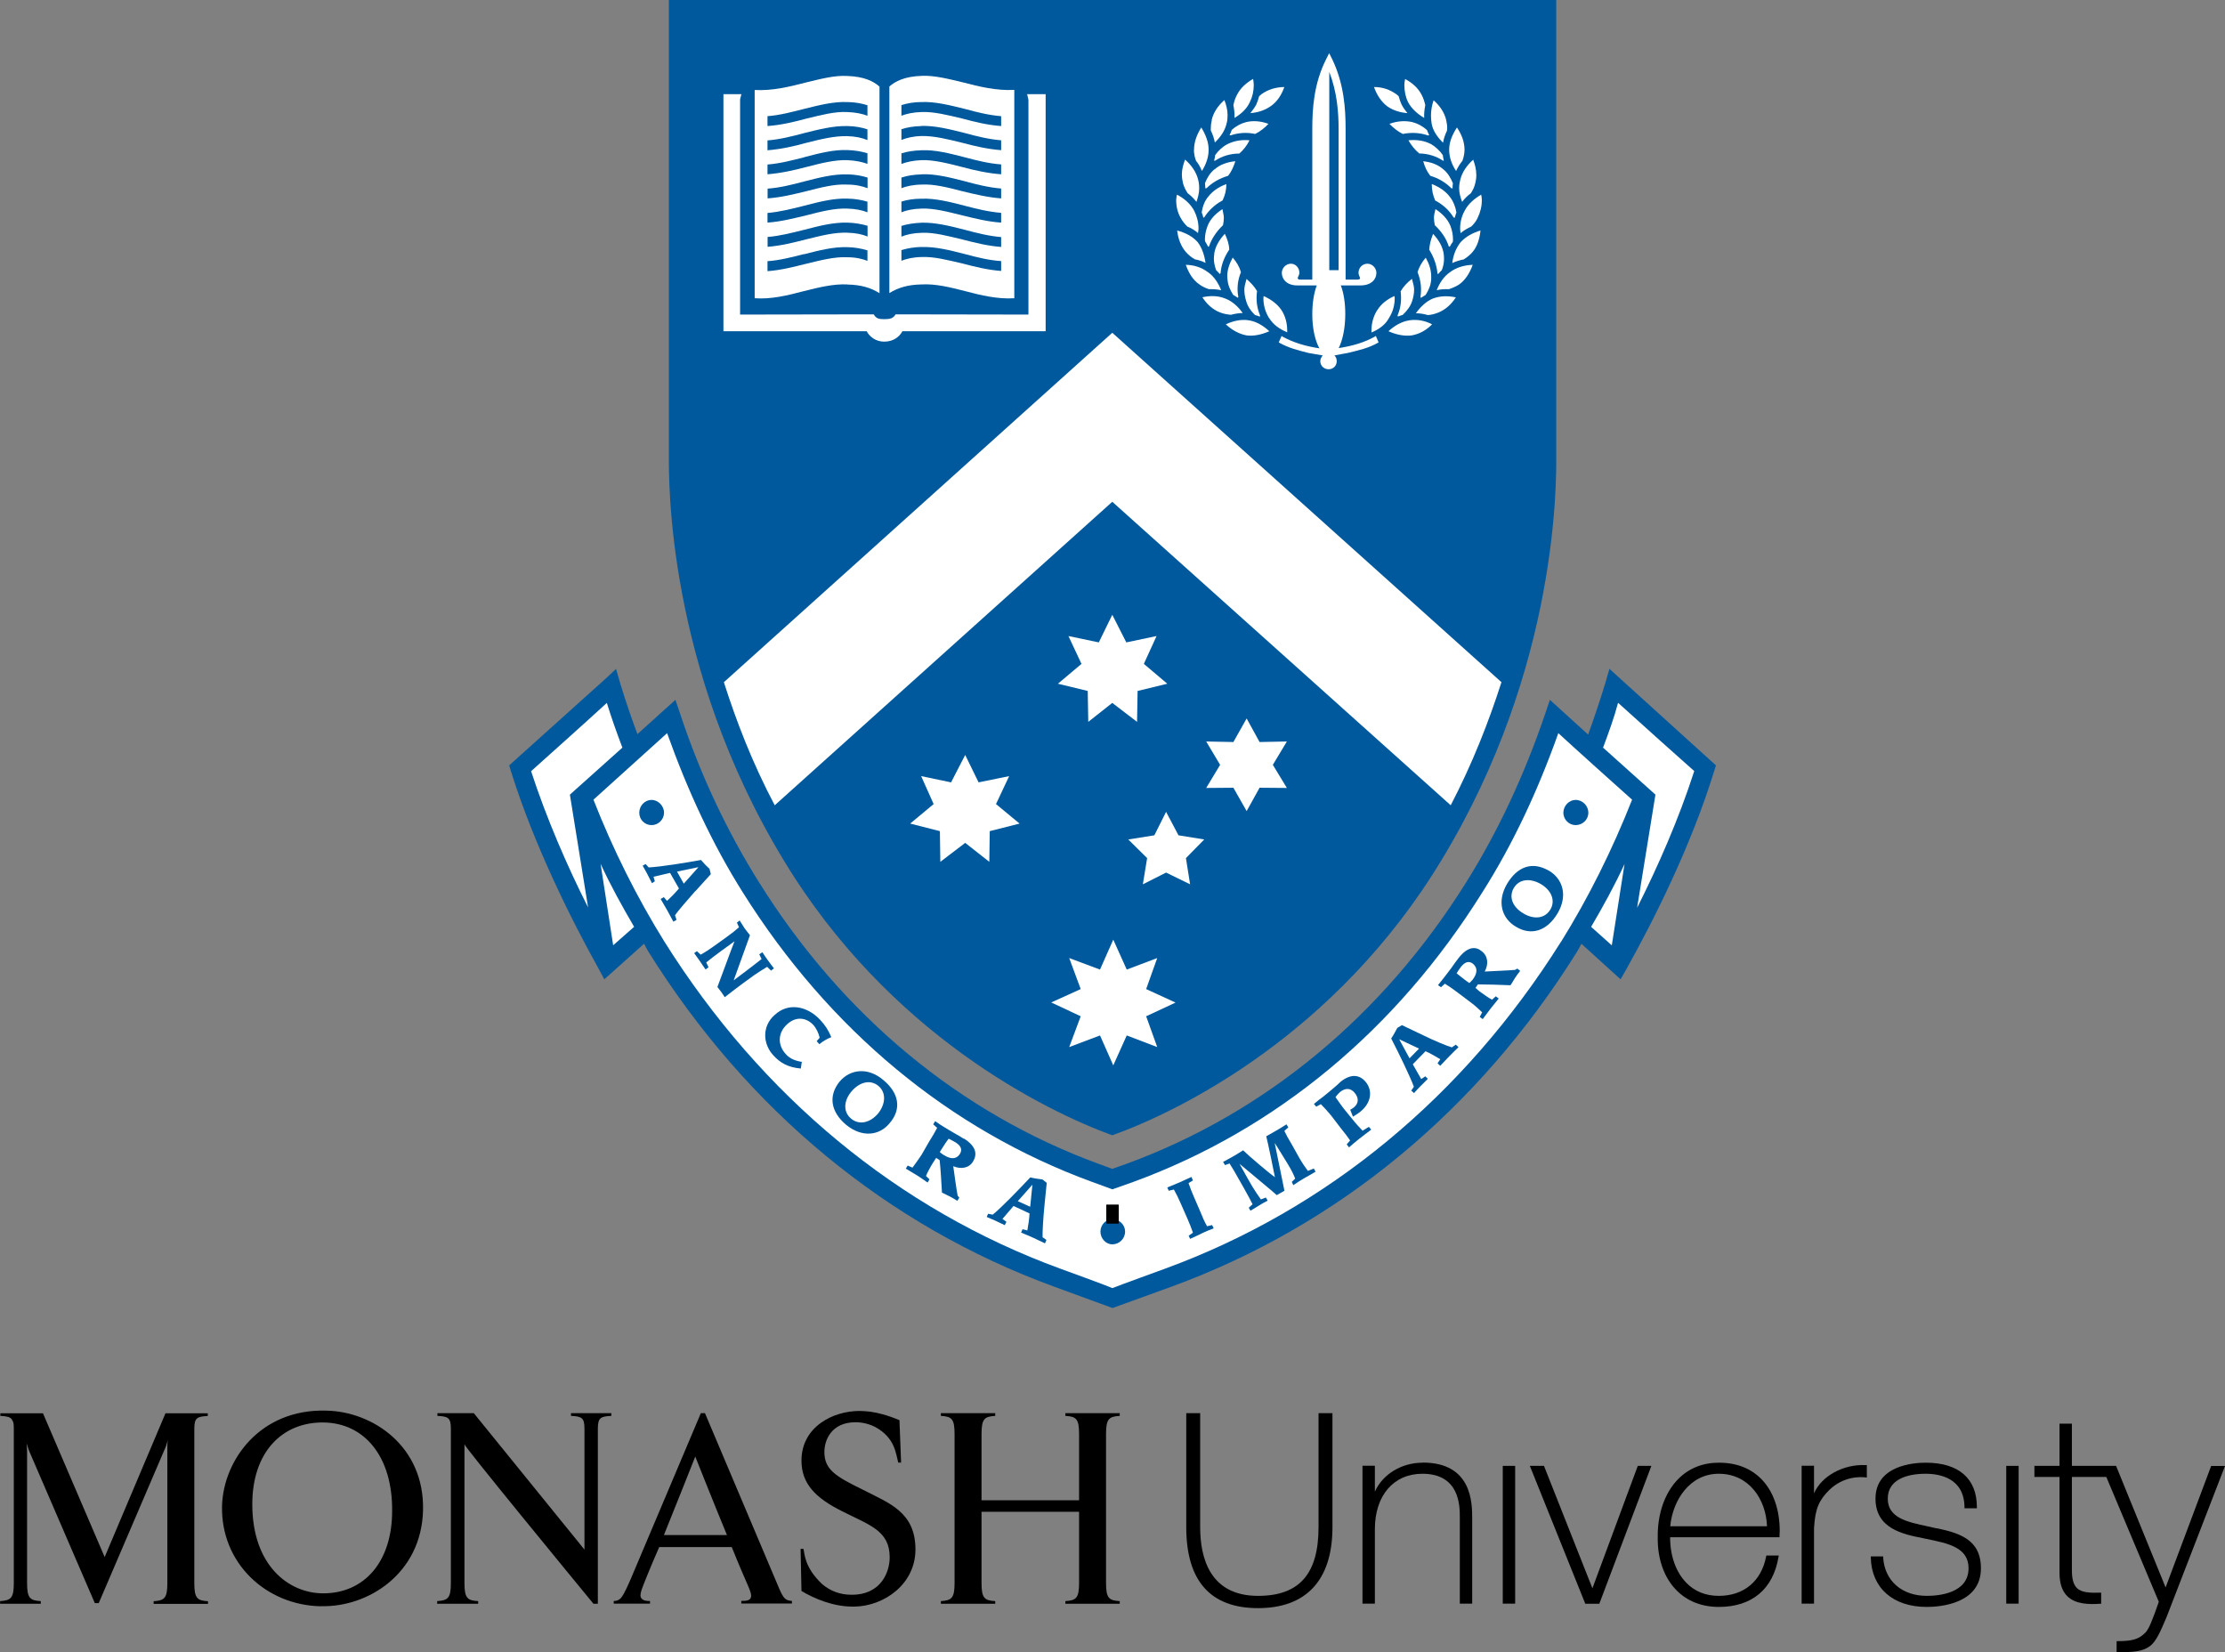 <?xml version="1.0" encoding="UTF-8"?><svg id="Layer_1" xmlns="http://www.w3.org/2000/svg" viewBox="0 0 203.02 150.74"><rect x="0" y="0" width="203.02" height="150.74" fill="#808080" stroke="none"/><defs><style>.cls-1{fill:#00599d;}.cls-2{fill:#fff;}</style></defs><path class="cls-1" d="M61.03,41.53c0,2.2-.24,19.27,10.45,36.91,9.6,15.91,23.91,22.92,30.01,25.14,6.17-2.21,20.46-9.23,30.06-25.14,10.71-17.65,10.45-34.72,10.45-36.91V0H61.03s0,41.52,0,41.52Z"/><path class="cls-1" d="M146.85,61.03l-.39,1.34c-.48,1.59-1.01,3.14-1.55,4.65l-3.49-3.17-.43,1.27c-1.87,5.51-4.28,10.71-7.21,15.38-7.61,12.17-18.35,21.05-30.99,25.68,0,0-.91.32-1.3.46-.36-.14-1.26-.46-1.26-.46-12.63-4.63-23.36-13.5-30.97-25.68-2.92-4.65-5.37-9.84-7.2-15.38l-.43-1.27-1,.9-2.47,2.23c-.55-1.49-1.08-3.01-1.56-4.61l-.39-1.34-1.02.95-8.73,7.85.16.53c2.07,6.65,5.48,13.51,8.01,18.04l.51.95,3.63-3.25c.14.25.25.51.4.74,9.03,14.46,21.82,25,36.99,30.54l5.35,1.96,5.41-1.96c15.17-5.55,27.93-16.08,36.96-30.52.15-.23.28-.51.42-.75l3.57,3.24.54-.95c2.52-4.5,5.92-11.29,8-18.05l.16-.52-9.72-8.81Z"/><path class="cls-2" d="M135.21,18.25c0,.58-.14,1.14-.38,1.62-.13.3-.34.57-.59.8-.34.16-.67.35-.97.6-.02-.13-.04-.28-.04-.4,0-.59.13-1.12.4-1.62.33-.65.9-1.13,1.52-1.49.03.16.06.33.06.49"/><path class="cls-2" d="M128.62,29.22h0c.71-.1,1.43.04,2.05.37-.5.52-1.13.88-1.85,1.01-.71.09-1.44-.07-2.13-.38.57-.52,1.21-.89,1.93-1"/><path class="cls-2" d="M125.14,30.32c0-.07,0-.11,0-.17,0-.68.18-1.3.52-1.85h.01c.36-.58.89-.99,1.56-1.29.02.07.03.13.03.2,0,.66-.18,1.26-.52,1.8-.34.63-.91,1.03-1.59,1.32"/><path class="cls-2" d="M127.82,26.55c.24-.41.59-.78,1.01-1.11.08.33.2.65.2.96,0,.36-.06.72-.18,1.07-.16.49-.46.88-.86,1.26-.13.04-.29.09-.44.15,0-.04-.02-.07-.03-.1.29-.67.38-1.42.28-2.23"/><path class="cls-2" d="M129.34,24.84c.15-.49.4-.92.75-1.33.31.55.5,1.12.5,1.71,0,.09,0,.18,0,.27-.03.51-.22.97-.51,1.42-.15.09-.29.17-.43.27,0-.03-.03-.06-.04-.09.12-.74.04-1.49-.26-2.25"/><path class="cls-2" d="M130.41,22.79c.03-.51.16-.97.35-1.45.51.54.87,1.14.97,1.82.02.15.03.31.03.46,0,.35-.07.69-.2,1.02-.12.12-.24.24-.34.37-.03-.02-.05-.04-.06-.08-.07-.75-.33-1.46-.74-2.13"/><path class="cls-2" d="M130.92,20.54c-.05-.23-.08-.46-.08-.69s.08-.51.14-.77c.61.4,1.1.89,1.36,1.52.16.41.24.84.24,1.27,0,.08-.01.13-.02.21-.11.12-.19.28-.28.44-.03-.03-.06-.05-.09-.05-.22-.7-.66-1.35-1.27-1.92"/><path class="cls-2" d="M130.96,18.3c-.22-.48-.31-.95-.32-1.51.68.26,1.29.66,1.69,1.22.29.38.47.85.56,1.37-.06.16-.11.34-.15.49-.04,0-.07-.02-.11-.03-.38-.63-.96-1.18-1.67-1.54"/><path class="cls-2" d="M132.55,17.19s-.08-.02-.13-.02c-.51-.52-1.17-.91-1.91-1.13-.31-.38-.51-.83-.65-1.33.72.08,1.34.3,1.85.75.37.3.66.76.86,1.26-.03.16-.03.33-.03.48"/><path class="cls-2" d="M131.67,14.66c-.63-.41-1.33-.64-2.17-.66-.39-.32-.72-.73-.99-1.2.74-.07,1.44.02,2.07.35.4.24.77.57,1.07,1,.02.17.05.34.09.51-.02,0-.05,0-.07,0"/><path class="cls-2" d="M130.27,28.74c-.36-.1-.72-.16-1.08-.16.41-.57.93-1.07,1.5-1.32.67-.27,1.41-.29,2.15-.13-.41.63-.94,1.12-1.61,1.39-.33.13-.62.2-.95.23"/><path class="cls-2" d="M132.21,26.38c-.38,0-.76,0-1.12.1.26-.66.65-1.26,1.22-1.65.57-.43,1.29-.64,2.07-.67-.27.75-.68,1.4-1.25,1.8-.28.18-.59.31-.91.42"/><path class="cls-2" d="M134.34,23.02c-.22.25-.49.47-.79.65-.36.07-.72.18-1.04.33.09-.7.33-1.36.77-1.91.47-.51,1.13-.86,1.81-1.06-.09.76-.28,1.45-.75,1.99"/><path class="cls-2" d="M134.71,15.9c0,.27-.03.54-.1.81-.07.34-.22.64-.41.93-.3.21-.56.48-.79.78-.15-.41-.27-.81-.27-1.24,0-.27.04-.54.11-.81.17-.68.6-1.29,1.17-1.8.17.45.28.9.28,1.34"/><path class="cls-2" d="M132.23,13.64c0-.67.28-1.36.71-2.01.43.64.69,1.32.69,2.03h0c0,.36-.08.69-.19,1.01-.24.29-.43.61-.58.93-.39-.59-.63-1.24-.63-1.93v-.03Z"/><path class="cls-2" d="M130.8,9.14c.57.5.99,1.11,1.16,1.82.05.24.09.49.09.74,0,.07-.01.15-.02.22-.17.36-.3.73-.36,1.1-.51-.5-.92-1.08-1.04-1.73-.04-.25-.06-.52-.06-.77,0-.47.09-.94.24-1.37"/><path class="cls-2" d="M130.4,12.33s-.06.02-.1.03c-.71-.25-1.5-.3-2.3-.14-.45-.22-.86-.55-1.22-.92.71-.26,1.42-.31,2.09-.16.5.13.93.37,1.33.72.07.17.14.34.21.48"/><path class="cls-2" d="M128.19,7.2c.67.35,1.23.84,1.55,1.5.15.29.24.59.31.9-.08.38-.12.77-.1,1.16-.62-.37-1.15-.84-1.47-1.44-.23-.47-.34-1.01-.34-1.58,0-.19.05-.37.07-.54"/><path class="cls-2" d="M127.41,8.59c.07.06.14.12.21.19.08.28.16.53.29.8h0c.14.26.31.5.51.74-.67-.05-1.31-.25-1.84-.62-.54-.41-.95-1.03-1.21-1.76.78,0,1.43.23,2.03.65"/><path class="cls-2" d="M117.8,24.06c.4,0,.76.36.76.82,0,.11-.05.25-.09.33-.08.13-.12.3.18.3h1.09v-13.75c0-1.89.15-4.11,1.23-6.29l.31-.62.31.62c1.04,2.21,1.19,4.42,1.19,6.29v13.75h1.08c.31,0,.25-.17.18-.3-.04-.08-.08-.21-.08-.33,0-.45.36-.82.81-.82s.82.4.82.84c0,.56-.44,1.14-1.45,1.14h-1.8c.27.68.41,1.61.41,2.62,0,1.29-.25,2.4-.6,3.1,1.33-.21,2.37-.53,3.3-1.05l.09-.06.25.59-.07.04c-.85.48-1.71.67-2.73.92,0,0-.74.13-1.23.23.14.14.21.3.21.53,0,.41-.32.73-.74.73s-.76-.32-.76-.73c0-.22.1-.39.23-.53-.53-.1-1.3-.23-1.32-.23-.98-.25-1.78-.45-2.63-.92l-.07-.04.26-.59.08.06c.96.52,1.99.86,3.37,1.07-.4-.71-.65-1.83-.65-3.12,0-1.01.15-1.94.41-2.62h-1.79c-.96,0-1.4-.59-1.4-1.14,0-.45.38-.84.83-.84"/><path class="cls-2" d="M114.97,28.79s0,.06-.02.1c-.14-.06-.28-.11-.44-.15-.39-.38-.66-.77-.8-1.26-.11-.35-.17-.7-.17-1.07,0-.3.12-.63.2-.96.37.33.73.7.96,1.11-.11.8-.01,1.56.28,2.23"/><path class="cls-2" d="M113.08,14.01c-.83,0-1.58.24-2.21.65-.03,0-.05,0-.09,0,.05-.17.08-.34.1-.51.3-.42.66-.76,1.12-1,.62-.31,1.33-.42,2.01-.35-.24.49-.55.88-.93,1.21"/><path class="cls-2" d="M112.99,27.09s-.03.05-.04.08c-.15-.09-.28-.18-.43-.27-.29-.45-.48-.91-.52-1.43,0-.09-.02-.17-.02-.26,0-.59.2-1.16.5-1.71.35.41.61.84.75,1.33-.31.75-.38,1.52-.24,2.25"/><path class="cls-2" d="M110.79,23.15c.1-.68.47-1.28.97-1.82.23.49.39.95.4,1.45-.46.68-.73,1.39-.79,2.14-.02.04-.04.06-.06.08-.11-.12-.23-.24-.35-.36-.11-.33-.2-.67-.2-1.02,0-.16.01-.31.04-.46"/><path class="cls-2" d="M110.32,22.47s-.05.03-.08.05c-.08-.16-.17-.32-.26-.46-.02-.07-.04-.14-.04-.19,0-.43.09-.86.25-1.27.24-.62.74-1.12,1.35-1.52.04.27.13.54.13.78s-.03.46-.08.69c-.6.57-1.03,1.22-1.27,1.92"/><path class="cls-2" d="M110.82,15.46c.49-.45,1.17-.68,1.9-.75-.16.5-.36.95-.66,1.33-.79.23-1.45.62-1.97,1.13-.04,0-.08,0-.11.02,0-.15-.02-.32-.03-.48.19-.5.48-.95.86-1.26"/><path class="cls-2" d="M110.2,18.01c.39-.55.99-.95,1.7-1.22,0,.54-.12,1.04-.35,1.5-.71.37-1.28.93-1.67,1.54-.03.01-.07.02-.08.03-.04-.15-.08-.33-.15-.48.07-.52.25-.99.54-1.37"/><path class="cls-2" d="M110.01,23.99c-.3-.15-.61-.26-.98-.33-.31-.17-.57-.39-.81-.65-.47-.54-.72-1.22-.81-1.98.75.2,1.41.54,1.87,1.06.41.54.62,1.21.72,1.91"/><path class="cls-2" d="M110.22,24.83h0c.56.39.94.99,1.21,1.65-.37-.09-.75-.1-1.13-.1-.32-.11-.61-.24-.86-.43-.58-.39-.98-1.04-1.24-1.79.77.02,1.45.24,2.01.67"/><path class="cls-2" d="M111.83,27.25h0c.63.25,1.16.74,1.56,1.31-.36,0-.72.07-1.08.16-.34-.03-.68-.09-1-.22-.67-.26-1.2-.76-1.6-1.38.73-.16,1.45-.15,2.12.13"/><path class="cls-2" d="M113.92,29.22h0c.7.1,1.33.48,1.9,1-.68.3-1.41.47-2.08.38-.69-.13-1.34-.49-1.89-1.01.7-.33,1.41-.47,2.08-.37"/><path class="cls-2" d="M115.79,29.01c-.33-.54-.51-1.14-.51-1.8,0-.07.02-.12.02-.2.68.31,1.25.72,1.64,1.3.34.53.51,1.17.51,1.84,0,.06,0,.11,0,.17-.69-.29-1.27-.69-1.65-1.31"/><path class="cls-2" d="M114.61,9.58c.12-.27.21-.52.28-.8.07-.06.15-.13.22-.19.6-.43,1.31-.64,2.08-.65-.26.73-.66,1.35-1.26,1.76-.54.37-1.16.57-1.84.62.19-.24.37-.48.51-.73h0Z"/><path class="cls-2" d="M112.84,8.71c.32-.67.87-1.15,1.5-1.51.02.17.06.35.06.55,0,.56-.12,1.09-.36,1.57-.27.6-.78,1.07-1.4,1.44.02-.39-.02-.78-.1-1.16.06-.3.15-.61.3-.89"/><path class="cls-2" d="M112.38,11.86c.39-.35.83-.59,1.33-.72.63-.15,1.33-.1,2.03.16-.35.37-.76.7-1.21.92-.76-.16-1.53-.11-2.24.13-.04,0-.07-.01-.1-.02.08-.14.14-.31.2-.47"/><path class="cls-2" d="M110.56,10.95c.16-.7.59-1.32,1.16-1.82.17.44.29.91.29,1.37,0,.26-.02.53-.09.77-.15.65-.54,1.22-1.07,1.73-.07-.37-.2-.75-.37-1.09,0-.07,0-.15,0-.22,0-.24.03-.49.09-.73"/><path class="cls-2" d="M108.95,13.66c0-.71.26-1.39.66-2.03.4.65.67,1.33.67,2.01v.03c0,.69-.24,1.33-.61,1.93-.13-.32-.3-.64-.54-.93-.12-.32-.19-.66-.19-1h0Z"/><path class="cls-2" d="M108.14,14.57c.58.51,1,1.11,1.18,1.8.07.27.1.54.1.81,0,.43-.11.83-.25,1.24-.23-.3-.51-.57-.8-.79-.19-.29-.34-.59-.43-.92-.06-.27-.1-.54-.1-.81,0-.43.12-.88.29-1.34"/><path class="cls-2" d="M107.39,17.76c.67.34,1.24.84,1.58,1.48.25.51.39,1.04.39,1.63,0,.11-.03.26-.05.39-.29-.25-.62-.45-.97-.59-.25-.24-.46-.51-.62-.81-.27-.47-.4-1.03-.4-1.61,0-.16.04-.33.07-.48"/><path class="cls-1" d="M122.14,11.75c0-1.56-.15-3.38-.85-5.19v18.09h.85v-12.91Z"/><path class="cls-2" d="M88.06,26.56c1.44.38,2.98.75,4.49.65V8.2c-1.62.09-3.22-.3-4.71-.69-1.33-.32-2.6-.64-3.72-.59-1.59.05-2.43.5-2.97.97v18.85c.81-.51,1.74-.77,2.95-.79,1.25-.07,2.56.25,3.97.61"/><path class="cls-2" d="M77.32,25.96c1.2.02,2.13.28,2.93.79V7.9c-.55-.48-1.38-.92-2.97-.97-1.15-.06-2.39.27-3.72.59-1.51.39-3.07.78-4.7.69v19c1.51.11,3.02-.26,4.49-.65,1.4-.35,2.71-.67,3.97-.61"/><path class="cls-2" d="M94.94,8.59h-1.22l.1.42s.02.1.02.13v19.56c-.96,0-11.54-.02-12.12-.02-.22.37-.49.44-1.05.44-.51,0-.73-.07-.95-.44-.54,0-10.28.02-12.19.02V9.14s0-.09.01-.13l.11-.42h-1.64v21.63h13.07c.27.52.85.95,1.6.95.81,0,1.38-.42,1.66-.95h13.07V8.59h-.47Z"/><path class="cls-1" d="M84.08,11.5c-.69.02-1.29.11-1.83.29v.98c.47-.19,1.06-.34,1.86-.36,1.11-.02,2.37.29,3.7.62,1.12.3,2.32.58,3.54.67v-.9c-1.12-.09-2.25-.37-3.3-.66-1.41-.35-2.73-.69-3.97-.65"/><path class="cls-1" d="M84.08,22.53c-.69.02-1.29.12-1.83.29v.97c.47-.18,1.06-.33,1.86-.34,1.11-.05,2.37.28,3.7.59,1.12.29,2.31.59,3.54.68v-.9c-1.13-.07-2.26-.36-3.31-.64-1.4-.36-2.71-.69-3.96-.64"/><path class="cls-1" d="M84.08,20.32c-.69.03-1.29.12-1.83.29v.98c.47-.19,1.06-.33,1.86-.35,1.11-.05,2.37.29,3.71.61,1.12.29,2.31.59,3.53.68v-.9c-1.12-.09-2.25-.38-3.3-.66-1.41-.36-2.72-.69-3.97-.65"/><path class="cls-1" d="M84.08,13.71c-.69.02-1.29.11-1.83.28v.97c.47-.18,1.06-.32,1.86-.35,1.11-.03,2.36.29,3.69.63,1.12.3,2.32.57,3.55.66v-.9c-1.13-.08-2.27-.37-3.32-.65-1.4-.36-2.71-.7-3.95-.64"/><path class="cls-1" d="M84.08,18.13c-.69,0-1.29.09-1.83.26v.98c.47-.19,1.06-.32,1.85-.34,1.12-.04,2.37.29,3.7.62,1.12.27,2.32.58,3.55.66v-.89c-1.13-.09-2.27-.37-3.33-.65-1.39-.36-2.7-.69-3.94-.64"/><path class="cls-1" d="M88.05,9.94c-1.41-.35-2.73-.68-3.97-.63-.69,0-1.29.11-1.83.28v.97c.47-.18,1.07-.32,1.86-.34,1.11-.04,2.37.28,3.71.6,1.12.31,2.31.59,3.53.68v-.9c-1.12-.09-2.25-.37-3.3-.66"/><path class="cls-1" d="M73.36,20.97c-1.1.27-2.19.56-3.32.65v.9c1.24-.1,2.37-.39,3.55-.69,1.34-.33,2.55-.64,3.7-.6.8.02,1.4.15,1.87.35v-.98c-.55-.16-1.14-.27-1.84-.29-1.27-.03-2.56.29-3.96.66"/><path class="cls-1" d="M73.38,18.77c-1.11.28-2.2.56-3.35.66v.88c1.25-.09,2.39-.39,3.57-.67,1.32-.34,2.54-.65,3.68-.61.8.02,1.4.15,1.87.34v-.97c-.54-.16-1.14-.27-1.84-.28-1.26-.04-2.55.29-3.94.65"/><path class="cls-1" d="M84.08,15.91c-.69.02-1.29.11-1.83.29v.97c.47-.18,1.06-.32,1.86-.33,1.11-.06,2.37.26,3.71.61,1.12.27,2.31.56,3.53.65v-.9c-1.12-.09-2.25-.37-3.3-.66-1.41-.36-2.72-.69-3.97-.64"/><path class="cls-1" d="M73.36,23.18c-1.1.28-2.19.57-3.33.65v.91c1.24-.09,2.38-.39,3.55-.68,1.33-.32,2.55-.64,3.7-.59.79,0,1.39.14,1.87.33v-.96c-.55-.16-1.15-.28-1.84-.29-1.27-.04-2.56.29-3.96.65"/><path class="cls-1" d="M73.35,9.94c-1.1.28-2.18.57-3.32.66v.9c1.23-.09,2.37-.36,3.55-.68,1.34-.32,2.55-.65,3.7-.6.8.03,1.4.16,1.87.34v-.96c-.55-.17-1.14-.28-1.83-.29-1.28-.05-2.57.28-3.97.63"/><path class="cls-1" d="M73.35,12.15c-1.1.29-2.18.57-3.32.66v.9c1.23-.1,2.37-.35,3.55-.68,1.34-.34,2.55-.63,3.7-.61.8.02,1.39.16,1.87.36v-.98c-.55-.18-1.14-.29-1.84-.3-1.27-.03-2.56.3-3.97.65"/><path class="cls-1" d="M73.36,16.56c-1.1.29-2.19.57-3.32.65v.89c1.24-.09,2.37-.37,3.55-.66,1.34-.34,2.55-.66,3.7-.6.8,0,1.4.15,1.87.33v-.97c-.55-.17-1.14-.28-1.83-.29-1.28-.04-2.57.29-3.97.65"/><path class="cls-1" d="M73.38,14.35c-1.11.28-2.21.57-3.35.66v.89c1.25-.1,2.39-.36,3.57-.67,1.32-.34,2.54-.65,3.68-.62.8.03,1.4.17,1.87.34v-.97c-.54-.16-1.14-.27-1.82-.29-1.27-.05-2.56.29-3.95.65"/><polygon class="cls-2" points="90.31 75.83 90.27 78.63 88.07 76.9 85.8 78.63 85.76 75.83 83.05 75.14 85.19 73.36 84.05 70.81 86.78 71.38 88.07 68.88 89.29 71.38 92.08 70.81 90.88 73.36 93.03 75.14 90.31 75.83"/><polygon class="cls-2" points="105.59 95.53 102.81 94.47 101.58 97.2 100.37 94.47 97.56 95.53 98.61 92.72 95.92 91.46 98.61 90.24 97.56 87.41 100.37 88.46 101.58 85.73 102.81 88.46 105.59 87.41 104.58 90.24 107.26 91.47 104.58 92.72 105.59 95.53"/><polygon class="cls-2" points="97.49 58.03 100.26 58.61 101.49 56.09 102.77 58.61 105.53 58.03 104.37 60.57 106.51 62.38 103.8 63.04 103.75 65.86 101.49 64.13 99.3 65.86 99.25 63.04 96.53 62.38 98.68 60.57 97.49 58.03"/><polygon class="cls-2" points="108.59 80.68 106.4 79.61 104.28 80.68 104.67 78.29 102.95 76.59 105.33 76.21 106.4 74.07 107.53 76.21 109.88 76.59 108.21 78.29 108.59 80.68"/><polygon class="cls-2" points="117.42 71.89 114.93 71.87 113.75 74 112.54 71.87 110.06 71.89 111.33 69.78 110.06 67.65 112.54 67.7 113.75 65.55 114.93 67.7 117.42 67.65 116.14 69.78 117.42 71.89"/><path class="cls-2" d="M101.49,45.78l30.88,27.69c2.01-3.86,3.48-7.65,4.63-11.23l-35.51-31.88-35.44,31.88c1.14,3.58,2.6,7.37,4.64,11.23l30.8-27.69Z"/><path class="cls-2" d="M149.38,82.81l1.67-10.31-4.78-4.29c.5-1.33.99-2.66,1.37-4.09,1.43,1.3,6.25,5.62,6.95,6.23-1.42,4.41-3.33,8.74-5.2,12.45"/><path class="cls-2" d="M147.07,86.25c-.46-.42-1.13-1.02-1.88-1.68,0,0,.01-.03.01-.04,1.09-1.86,2.12-3.73,3.03-5.7l-1.16,7.41Z"/><path class="cls-2" d="M48.46,70.36c.68-.61,5.52-4.94,6.91-6.23.44,1.43.92,2.76,1.42,4.08l-4.79,4.29,1.66,10.29c-1.88-3.72-3.78-8.08-5.2-12.43"/><path class="cls-2" d="M55.95,86.25l-1.15-7.44c.91,1.97,1.96,3.87,3.06,5.75-.74.65-1.45,1.28-1.92,1.69"/><path class="cls-2" d="M142.42,85.94c-8.85,14.09-21.33,24.4-36.12,29.81,0,0-4.26,1.55-4.8,1.77-.48-.22-4.75-1.77-4.75-1.77-14.78-5.4-27.26-15.72-36.12-29.83-2.52-4.05-4.7-8.42-6.48-12.96.76-.69,5.37-4.85,6.72-6.07,1.86,5.21,4.13,10.13,6.92,14.55,7.86,12.51,18.83,21.63,31.85,26.39,0,0,1.86.68,1.86.68l1.92-.68c13.01-4.76,24-13.88,31.82-26.39,2.83-4.45,5.1-9.35,6.95-14.55,1.32,1.22,5.95,5.38,6.73,6.07-1.81,4.59-4,8.98-6.49,12.98"/><path class="cls-1" d="M63.46,81.3l1.4-1.55-.12-.48c-.27-.24-.52-.51-.78-.81-1.45.27-3.74.63-4.77.68l-.28-.31-.27.15c.14.25.27.48.4.72.15.29.3.58.45.88l.26-.18-.12-.41,1.51-.35.81,1.42c-.28.35-.78.85-1.09,1.13l-.29-.34-.29.17c.2.35.41.69.61,1.05.18.33.37.68.55,1.02l.29-.17-.14-.42c.27-.39,1.19-1.45,1.85-2.2M61.78,79.52l1.93-.4v.02s-1.32,1.48-1.32,1.48l-.61-1.09Z"/><path class="cls-1" d="M70.35,88.56l.27-.21c-.18-.24-.38-.48-.55-.73-.18-.24-.34-.49-.51-.74l-.28.19.21.43c-.71.57-2.53,1.93-2.53,1.93h-.01c.46-1.29,1-2.76,1.48-4.1-.17-.22-.33-.43-.5-.65-.15-.24-.29-.47-.44-.7l-.25.2.19.42c-.32.29-.67.56-1.1.87l-1.21.87c-.44.31-.8.55-1.19.76l-.34-.32-.25.18c.18.24.36.49.53.74.16.25.33.49.51.75l.27-.2-.21-.44c.7-.58,1.75-1.33,2.58-1.93h0c-.53,1.35-1.02,2.76-1.56,4.17.12.16.25.32.37.48.12.16.22.34.3.45.4-.31.91-.71,1.5-1.15l1.17-.85c.45-.31.82-.54,1.2-.77l.35.34Z"/><path class="cls-1" d="M70.68,92.6c-1.19,1.06-1.06,2.67-.12,3.68.63.7,1.34,1.1,2.51,1.21l.09-.61c-.68-.1-1.17-.36-1.47-.72-.72-.78-.76-1.89.12-2.7.88-.82,1.83-.56,2.4.05.27.3.49.76.58,1.17l-.27.31.24.28c.29-.25.73-.51,1.09-.64-.25-.62-.55-1.08-1-1.57-1.24-1.33-2.97-1.59-4.16-.46"/><path class="cls-1" d="M80.6,98.54c-1.4-1.2-3.03-1-3.99.14-1.05,1.3-.81,2.76.59,3.94,1.45,1.19,3.04,1,3.97-.14,1.12-1.29.86-2.76-.57-3.94M80.13,101.58c-.72.85-1.72,1.11-2.47.48-.75-.62-.68-1.64.04-2.49.73-.85,1.72-1.12,2.47-.48.71.62.63,1.64-.04,2.49"/><path class="cls-1" d="M87.95,103.9c-.3-.19-.62-.37-.93-.55-.31-.18-.62-.36-.92-.55-.25-.14-.51-.33-.77-.51l-.18.29.36.32c-.2.39-.42.76-.71,1.22l-.72,1.25c-.3.44-.54.79-.82,1.16l-.44-.19-.17.28c.35.21.69.41,1.03.62.33.2.65.45.96.65l.17-.29-.32-.31c.17-.39.38-.79.67-1.25l.26-.4.32.21c.08.76.16,2.04.21,2.96.47.22.96.46,1.4.75l.18-.28-.15-.2c-.08-.34-.33-2.18-.4-2.68.71.3,1.45.18,1.81-.44.35-.58.37-1.32-.83-2.08M87.58,105.29c-.33.5-.84.48-1.46.09-.15-.08-.27-.19-.37-.27l.22-.35c.23-.37.44-.69.59-.87.19.09.34.17.62.33.53.33.64.68.4,1.07"/><path class="cls-1" d="M95.5,107.91l-.38-.3c-.36-.05-.72-.09-1.11-.19-1.03,1.09-2.61,2.74-3.43,3.4l-.42-.08-.13.29c.25.12.51.21.77.33.29.14.59.29.88.42l.15-.31-.36-.26,1.01-1.18,1.46.68c-.02.45-.12,1.13-.2,1.55l-.44-.11-.13.31c.38.16.76.3,1.13.48.34.16.7.34,1.05.5l.13-.31-.35-.25c-.02-.47.07-1.87.17-2.88l.21-2.09ZM94,110.1l-1.13-.51,1.32-1.49h.01s-.2,2-.2,2Z"/><path class="cls-1" d="M110.14,111.88c-.22-.39-.4-.78-.59-1.27l-.58-1.34c-.22-.5-.38-.9-.52-1.33l.4-.24-.14-.32c-.37.17-.73.34-1.09.5-.37.16-.74.31-1.11.46l.13.3.47-.11c.22.39.41.77.63,1.28l.59,1.34c.22.49.37.89.52,1.32l-.39.27.13.29c.37-.17.73-.33,1.07-.5.33-.17.71-.31,1.08-.46l-.14-.3-.47.11Z"/><path class="cls-1" d="M119.36,106.86c-.26-.35-.51-.71-.79-1.19l-.71-1.27c-.28-.45-.48-.83-.67-1.22l.36-.32-.17-.28c-.3.2-.6.38-.91.56-.3.17-.62.36-.93.53.17.67.69,3.2.79,3.73-.58-.4-2.43-1.98-2.9-2.45-.31.19-.6.38-.9.55-.3.18-.62.33-.93.51l.18.29.41-.15.37.6c.35.59,1.46,2.55,1.73,3.12l-.35.32.16.27c.26-.14.51-.31.77-.47.26-.16.53-.31.8-.45l-.17-.28-.45.17c-.26-.36-.5-.73-.79-1.19l-.42-.73c-.34-.61-.6-1.07-.72-1.29v-.02c1.87,1.57,2.88,2.39,3.38,2.84l.7-.4-.89-4.36h0c.14.22.42.65.8,1.28l.44.72c.28.46.47.84.63,1.25l-.31.3.14.3c.3-.21.64-.43.99-.63.34-.2.7-.39,1.04-.6l-.16-.29-.54.22Z"/><path class="cls-1" d="M124.34,103.17c-.31-.32-.61-.64-.95-1.07l-.67-.82c-.28-.34-.6-.81-.86-1.18.08-.13.24-.3.4-.46.51-.42,1-.36,1.34.06.35.41.44.92-.07,1.34-.12.09-.23.16-.33.21l.25.63c.21-.12.45-.28.65-.43,1.1-.89,1.12-2,.52-2.73-.57-.7-1.38-.76-2.29-.03-.18.18-.43.4-.75.67-.31.27-.61.5-.85.7-.24.17-.53.4-.84.66l.21.25.42-.23c.31.3.6.63.95,1.05l.87,1.14c.35.42.6.76.85,1.12l-.31.36.21.27c.32-.27.61-.53.93-.78.3-.24.63-.47,1.1-.84l-.22-.25-.57.35Z"/><path class="cls-1" d="M132.48,95.56c-.45-.13-1.75-.67-2.63-1.11l-1.93-.92-.42.25c-.17.31-.34.64-.56.97.69,1.33,1.7,3.41,2.07,4.4l-.24.35.25.23c.18-.2.37-.41.56-.6.22-.23.47-.46.7-.7l-.23-.23-.37.25-.77-1.35,1.16-1.19c.41.17.98.51,1.35.73l-.25.37.24.23c.28-.28.55-.59.84-.88.28-.29.55-.55.83-.82l-.24-.23-.36.24ZM128.62,96.57l-.95-1.75h0s1.81.85,1.81.85l-.88.9Z"/><path class="cls-1" d="M138.22,88.49c-.35.04-2.24.12-2.75.15.37-.67.31-1.42-.28-1.86-.5-.42-1.24-.49-2.12.65-.22.29-.44.58-.64.88-.22.3-.43.57-.64.84-.19.25-.39.49-.58.73l.27.19.36-.32c.38.23.73.48,1.17.81l1.18.89c.44.32.72.61,1.05.91l-.22.42.27.2c.24-.31.48-.64.72-.96.24-.31.5-.61.74-.92l-.27-.2-.34.31c-.39-.22-.74-.47-1.18-.79l-.33-.29.22-.32c.74,0,2.05.04,2.98.08.26-.44.54-.9.88-1.31l-.26-.21-.21.12ZM134.39,89.36c-.11.12-.22.25-.32.33l-.35-.25c-.33-.25-.63-.49-.81-.64.11-.18.19-.32.39-.58.38-.48.75-.57,1.1-.29.44.37.41.87-.02,1.44"/><path class="cls-1" d="M141.31,79.43c-1.5-.86-2.85-.38-3.8,1.21-.95,1.62-.48,3.16.81,3.91,1.41.86,2.85.38,3.8-1.22.95-1.6.49-3.15-.8-3.9M141.46,82.98c-.49.84-1.51.93-2.45.36-.97-.56-1.38-1.48-.88-2.33.5-.82,1.48-.91,2.45-.36.96.56,1.38,1.5.88,2.34"/><path class="cls-1" d="M101.49,111.23c-.58,0-1.08.52-1.08,1.13,0,.65.51,1.17,1.08,1.17.64,0,1.17-.52,1.17-1.17,0-.61-.52-1.13-1.17-1.13"/><path class="cls-1" d="M59.45,75.28c.62,0,1.14-.51,1.14-1.13s-.53-1.17-1.14-1.17-1.12.53-1.12,1.17.51,1.13,1.12,1.13"/><path class="cls-1" d="M143.77,75.28c.64,0,1.16-.51,1.16-1.13s-.52-1.17-1.16-1.17c-.59,0-1.12.53-1.12,1.17s.53,1.13,1.12,1.13"/><polygon points="100.95 109.92 100.95 111.62 102.08 111.62 102.08 109.92 101.97 109.92 100.95 109.92"/><polygon points="100.95 109.92 100.95 111.62 102.07 111.62 102.07 109.92 101.97 109.92 100.95 109.92"/><path d="M120.31,128.93v10.4c0,4.28-1.76,6.27-5.52,6.27-4.36,0-5.28-3.41-5.28-6.27v-10.4h-1.27v10.4c0,4.91,2.21,7.39,6.55,7.39s6.79-2.49,6.79-7.39v-10.4h-1.27Z"/><path d="M129.82,133.45c-1.95,0-3.65,1.05-4.37,2.64v-2.36h-1.13v12.58h1.13v-6.79c0-3.08,1.71-5.06,4.34-5.06,3.41,0,3.41,2.96,3.41,3.93v7.92h1.13v-7.76c0-1.4,0-5.11-4.51-5.11"/><polygon points="137.12 133.74 137.12 146.31 138.25 146.31 138.25 133.74 138.14 133.74 137.12 133.74"/><path d="M149.44,133.74s-4,10.79-4.14,11.17c-.15-.38-4.42-11.17-4.42-11.17h-1.29l5.06,12.58h1.28l4.75-12.58h-1.24Z"/><path d="M156.83,133.45c-1.46,0-2.74.51-3.7,1.49-1.22,1.23-1.9,3.17-1.87,5.31-.03,1.98.58,3.7,1.72,4.85.98.99,2.31,1.51,3.85,1.51,3.02,0,4.96-1.62,5.45-4.56l.02-.13h-1.13l-.02.09c-.43,2.25-2.04,3.59-4.32,3.59-1.19,0-2.19-.4-2.96-1.19-.94-.96-1.48-2.45-1.48-4.13v-.03h9.98v-.1c.01-.16.02-.32.02-.47,0-1.93-.57-3.58-1.63-4.69-.98-1.02-2.3-1.54-3.93-1.54M156.83,134.46c2.8,0,4.32,2.39,4.4,4.79h-8.83c.23-2.4,1.8-4.79,4.42-4.79"/><path d="M165.52,136.23v-2.5h-1.13v12.58h1.13v-6.86c.1-1.88.5-2.6,1.37-3.49,1.33-1.3,2.88-1.22,3.33-1.17l.12.02v-1.14h-.1c-2.06-.1-4.04,1.01-4.71,2.56"/><path d="M176.28,139.34s-.38-.08-.38-.08c-1.88-.4-3.65-.77-3.65-2.53s1.78-2.27,3.45-2.27c1.31,0,3.52.4,3.55,3.05v.1h1.13v-.11c0-2.61-1.66-4.05-4.67-4.05-1.08,0-4.58.24-4.58,3.28,0,2.74,2.51,3.25,4.34,3.61l.33.07c1.96.4,3.82.77,3.82,2.67,0,2.27-2.67,2.52-3.81,2.52-2.28,0-3.85-1.38-3.98-3.5v-.1h-1.13v.11c.07,2.78,2.03,4.5,5.11,4.5,1.16,0,4.94-.26,4.94-3.52,0-2.69-2.02-3.28-4.47-3.74"/><polygon points="183.06 133.74 183.06 146.31 184.19 146.31 184.19 133.74 184.08 133.74 183.06 133.74"/><path d="M201.76,133.74s-3.98,10.61-4.16,11.09c-.2-.48-4.52-11.09-4.52-11.09h-4.03v-3.85h-1.13v3.85h-2.29v1.01h2.29v8.53c0,.07,0,.15,0,.22,0,.97.24,1.67.72,2.14.75.73,1.98.75,2.98.68h.1v-1.01h-.11c-1.02.03-1.7-.03-2.1-.42-.31-.31-.46-.82-.46-1.61v-8.53h3.14c.05.13,4.76,11.32,4.79,11.39-.55,1.58-.89,2.49-1.24,2.83-.58.58-1.17.76-2.5.76h-.11v1.01h.11c1.37,0,2.26-.04,2.95-.57.54-.41.93-1.29,1.48-2.59,0,0,5.35-13.83,5.35-13.83h-1.26Z"/><path d="M29.26,146.55c-4.96-.1-9.13-3.91-9-9.18.13-4.14,3.46-8.85,9.52-8.67,4.22.08,8.95,3.24,8.82,9.07-.13,5.83-5.07,8.9-9.33,8.77M29.44,129.78c-3.78,0-6.42,2.79-6.42,7.46,0,5.6,3.33,8.13,6.47,8.13,3.78,0,6.29-2.91,6.29-7.51.05-4.93-2.51-8.08-6.35-8.08"/><path d="M102.17,129.18v-.25h-4.96v.25c.98.06,1.25.25,1.25,1.65v6.05h-8.9v-6.05c0-1.39.27-1.59,1.25-1.65v-.25h-4.96v.25c.98.06,1.25.25,1.25,1.65v13.59c0,1.4-.27,1.59-1.25,1.66v.24h4.96v-.24c-.98-.06-1.25-.26-1.25-1.66v-6.49h8.9v6.49c0,1.4-.27,1.59-1.25,1.66v.24h4.96v-.24c-.98-.06-1.25-.26-1.25-1.66v-13.59c0-1.39.27-1.59,1.25-1.65"/><path d="M39.91,128.93v.25c.96.05,1.23.15,1.23,1.16v14.08c0,1.4-.27,1.59-1.25,1.66v.24h3.74v-.24c-.98-.06-1.25-.26-1.25-1.66v-12.65c0,.23,9.68,12.01,11.77,14.55h.4v-15.98c0-1.01.27-1.11,1.23-1.16v-.25h-3.68v.25c.96.05,1.23.15,1.23,1.16v11.04l-10.1-12.45h-3.31Z"/><path d="M64.3,128.93h-.35c-.88,2.09-4.95,11.72-6.36,15.04-.25.57-.64,1.49-.93,1.82-.23.25-.45.27-.66.28v.24h3.31v-.24c-.26,0-.83,0-.87-.49,0-.15.03-.32.1-.52.1-.31.77-2,1.61-3.91h6.62c.65,1.62,1.25,3,1.52,3.61.08.18.25.6.25.81,0,.48-.43.49-.9.49v.24h4.62v-.24c-.57-.04-.75-.18-1.16-1.12l-6.78-16.02ZM60.58,140.05c1.12-2.76,2.86-7.16,2.86-7.16,0,0,1.56,3.94,2.89,7.16h-5.75Z"/><path d="M.03,128.93v.25c.53.03.85.08,1.03.29.05.08.1.17.14.26.03.09.04.19.05.28,0,.1.01.21.01.33v14.08c0,1.4-.27,1.59-1.25,1.66v.24h3.71v-.24c-.98-.06-1.25-.26-1.25-1.66v-12.06c0-.23-.05-.67-.05-.67l.23.67,6,13.9h.36l6.13-14.3.18-.59s-.05.28-.05.54v12.52c0,1.4-.27,1.59-1.25,1.66v.24h4.96v-.24c-.98-.06-1.25-.26-1.25-1.66v-14.08c0-1.01.27-1.11,1.23-1.16v-.25h-3.86l-5.55,13.12-5.63-13.12H.03Z"/><path d="M73.12,145.15c1.17.7,2.9,1.44,4.73,1.43.04,0,.07,0,.11,0,2.71-.04,5.57-2.05,5.57-5.21,0-3.43-2.4-4.22-4.83-5.47-2.45-1.2-3.48-1.82-3.48-3.43,0-1.1.66-2.71,2.84-2.71.69,0,1.3.18,1.83.45,1.76.98,1.84,2.36,2.07,3.23h.26l-.15-3.87c-1.12-.47-2.01-.68-2.63-.77-.38-.04-.72-.07-1.02-.07-2.43,0-5.29,1.46-5.29,4.53,0,2.09,1.25,3.4,3.73,4.63,2.45,1.25,4.32,1.74,4.32,4.19,0,1.26-.71,3.42-3.48,3.42-1.1,0-1.98-.38-2.67-.96-1.64-1.54-1.6-2.77-1.72-3.23h-.26l.08,3.84"/></svg>